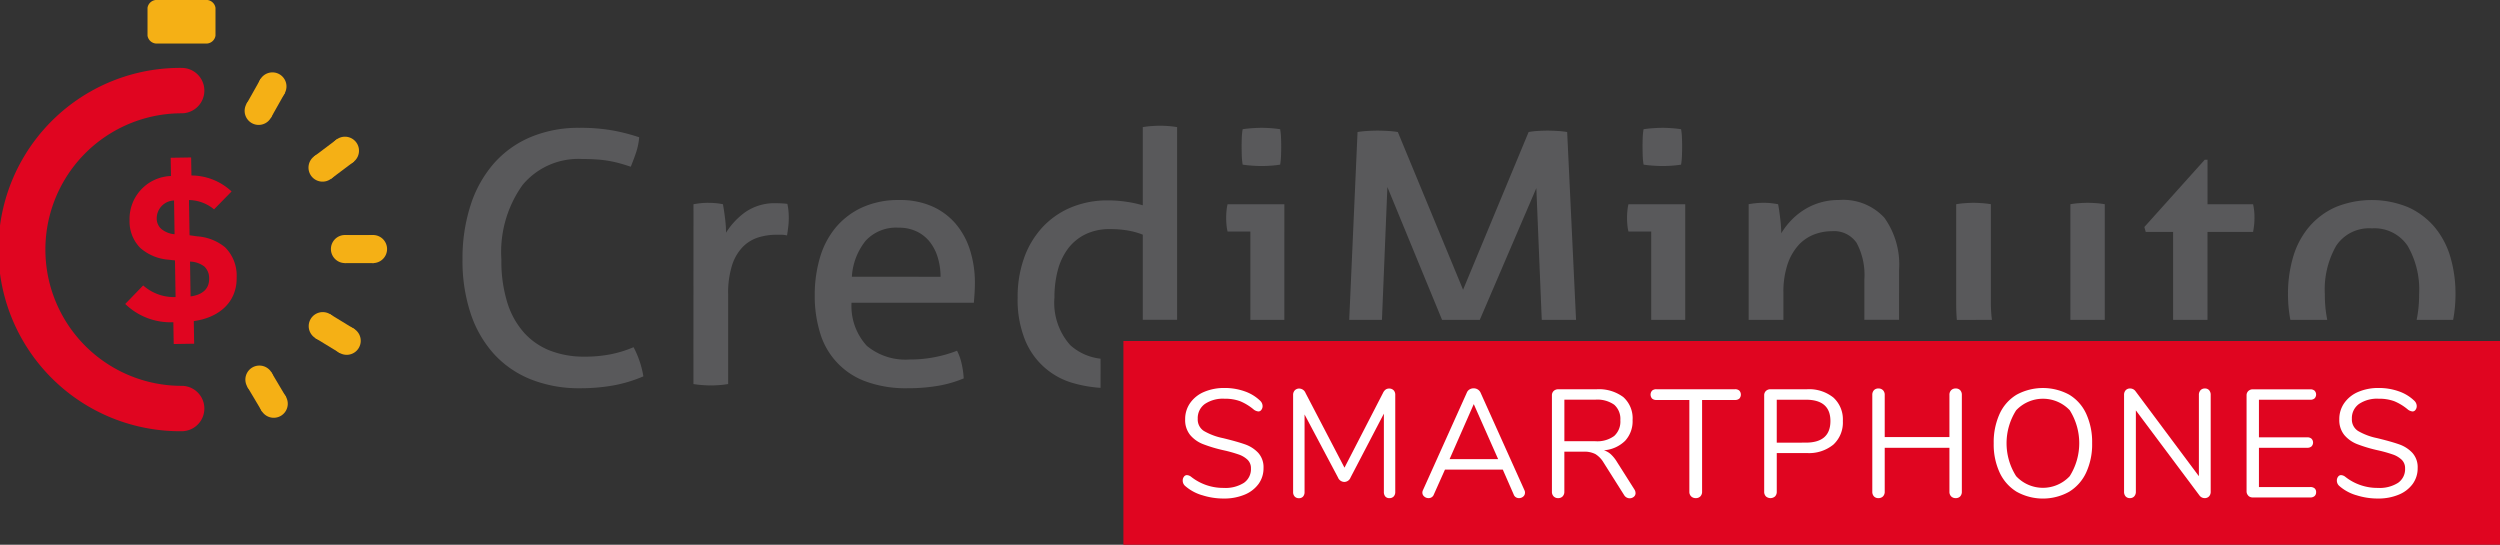 <svg id="Grupo_4" data-name="Grupo 4" xmlns="http://www.w3.org/2000/svg" xmlns:xlink="http://www.w3.org/1999/xlink" width="180.11" height="39.247" viewBox="0 0 180.11 39.247">
  <rect x="0" y="0" width="180.11" height="39.247" fill="#333333" stroke="none"/>
  <defs>
    <clipPath id="clip-path">
      <rect id="Rectángulo_7" data-name="Rectángulo 7" width="180.11" height="39.247" fill="none"/>
    </clipPath>
  </defs>
  <g id="Grupo_1" data-name="Grupo 1" clip-path="url(#clip-path)">
    <path id="Trazado_1" data-name="Trazado 1" d="M39.653,55.413l.027,1.634-1.473.024L38.18,55.5a4.675,4.675,0,0,1-3.465-1.316l1.292-1.335a3.327,3.327,0,0,0,2.334.838l-.043-2.64-.468-.051a3.486,3.486,0,0,1-2.027-.843,2.71,2.71,0,0,1-.777-2.016,3.091,3.091,0,0,1,2.984-3.171l-.021-1.313,1.473-.024.021,1.3a4.264,4.264,0,0,1,2.893,1.15l-1.263,1.29a2.911,2.911,0,0,0-1.806-.672l.041,2.538.556.079a3.537,3.537,0,0,1,2,.785,2.877,2.877,0,0,1,.838,2.176c.028,1.78-1.267,2.895-3.087,3.143m-1.424-8.689a1.294,1.294,0,0,0-1.249,1.3,1,1,0,0,0,.318.739,1.717,1.717,0,0,0,.969.393Zm2.193,4.766a1.768,1.768,0,0,0-1.042-.363l.04,2.509c.874-.116,1.348-.562,1.337-1.276a1.157,1.157,0,0,0-.335-.87" transform="translate(-25.692 -32.286)" fill="#e00520"/>
    <path id="Trazado_2" data-name="Trazado 2" d="M45.789,2.57a.67.67,0,0,1-.739.564H41.631a.67.67,0,0,1-.739-.564V.564A.669.669,0,0,1,41.631,0H45.05a.669.669,0,0,1,.739.564Z" transform="translate(-30.264 0)" fill="#f5b015"/>
    <path id="Trazado_3" data-name="Trazado 3" d="M13.088,41.731a9.818,9.818,0,1,1,0-19.636,1.635,1.635,0,1,0,0-3.27,13.088,13.088,0,1,0,0,26.175,1.635,1.635,0,1,0,0-3.27" transform="translate(0 -13.933)" fill="#e00520"/>
    <rect id="Rectángulo_1" data-name="Rectángulo 1" width="2.1" height="2.023" transform="translate(24.835 16.933)" fill="#f5b015"/>
    <path id="Trazado_4" data-name="Trazado 4" d="M91.727,66.152a1.011,1.011,0,1,0,1.011-1.011,1.011,1.011,0,0,0-1.011,1.011" transform="translate(-67.886 -48.21)" fill="#f5b015"/>
    <path id="Trazado_5" data-name="Trazado 5" d="M99.508,66.152a1.011,1.011,0,1,0,1.011-1.011,1.011,1.011,0,0,0-1.011,1.011" transform="translate(-73.644 -48.21)" fill="#f5b015"/>
    <rect id="Rectángulo_2" data-name="Rectángulo 2" width="2.1" height="2.023" transform="translate(22.616 11.279) rotate(-36.961)" fill="#f5b015"/>
    <path id="Trazado_6" data-name="Trazado 6" d="M85.716,44.186a1.011,1.011,0,1,0,.2-1.416,1.012,1.012,0,0,0-.2,1.416" transform="translate(-63.287 -31.503)" fill="#f5b015"/>
    <path id="Trazado_7" data-name="Trazado 7" d="M91.933,39.508a1.011,1.011,0,1,0,.2-1.416,1.012,1.012,0,0,0-.2,1.416" transform="translate(-67.888 -28.04)" fill="#f5b015"/>
    <rect id="Rectángulo_3" data-name="Rectángulo 3" width="2.1" height="2.023" transform="translate(17.748 7.508) rotate(-60.627)" fill="#f5b015"/>
    <path id="Trazado_8" data-name="Trazado 8" d="M68.326,28.733a1.011,1.011,0,1,0-.385-1.377,1.011,1.011,0,0,0,.385,1.377" transform="translate(-50.186 -19.864)" fill="#f5b015"/>
    <path id="Trazado_9" data-name="Trazado 9" d="M72.143,21.953a1.011,1.011,0,1,0-.385-1.377,1.011,1.011,0,0,0,.385,1.377" transform="translate(-53.011 -14.846)" fill="#f5b015"/>
    <rect id="Rectángulo_4" data-name="Rectángulo 4" width="2.023" height="2.1" transform="translate(22.709 24.354) rotate(-58.606)" fill="#f5b015"/>
    <path id="Trazado_10" data-name="Trazado 10" d="M85.717,87a1.011,1.011,0,1,0,1.39-.336,1.011,1.011,0,0,0-1.39.336" transform="translate(-63.328 -64.03)" fill="#f5b015"/>
    <path id="Trazado_11" data-name="Trazado 11" d="M92.359,91.055a1.011,1.011,0,1,0,1.39-.336,1.011,1.011,0,0,0-1.39.336" transform="translate(-68.244 -67.03)" fill="#f5b015"/>
    <rect id="Rectángulo_5" data-name="Rectángulo 5" width="2.023" height="2.1" transform="matrix(0.86, -0.511, 0.511, 0.86, 17.809, 27.852)" fill="#f5b015"/>
    <path id="Trazado_12" data-name="Trazado 12" d="M68.505,101.473a1.011,1.011,0,1,0,1.386.353,1.011,1.011,0,0,0-1.386-.353" transform="translate(-50.333 -74.994)" fill="#f5b015"/>
    <path id="Trazado_13" data-name="Trazado 13" d="M72.48,108.162a1.011,1.011,0,1,0,1.386.353,1.011,1.011,0,0,0-1.386-.353" transform="translate(-53.275 -79.944)" fill="#f5b015"/>
    <path id="Trazado_14" data-name="Trazado 14" d="M140.528,51.237a6.862,6.862,0,0,1,.707,2.1,10.067,10.067,0,0,1-2.171.656,13.425,13.425,0,0,1-2.4.2,9.311,9.311,0,0,1-3.547-.644,7.2,7.2,0,0,1-2.664-1.843,8.185,8.185,0,0,1-1.667-2.916,12.01,12.01,0,0,1-.581-3.863A12.453,12.453,0,0,1,128.788,41a8.542,8.542,0,0,1,1.667-2.992,7.286,7.286,0,0,1,2.651-1.906,8.851,8.851,0,0,1,3.51-.669,13.113,13.113,0,0,1,2.474.2,13.929,13.929,0,0,1,1.843.48,4.665,4.665,0,0,1-.215,1.073q-.164.492-.391,1.048-.379-.126-.732-.227t-.757-.177a8.39,8.39,0,0,0-.9-.114q-.492-.038-1.124-.038a5.219,5.219,0,0,0-4.28,1.869,8.3,8.3,0,0,0-1.528,5.378,10.017,10.017,0,0,0,.429,3.105,5.882,5.882,0,0,0,1.212,2.171,4.938,4.938,0,0,0,1.881,1.288,6.709,6.709,0,0,0,2.462.429,9.554,9.554,0,0,0,1.919-.177,8.2,8.2,0,0,0,1.616-.505" transform="translate(-94.884 -26.223)" fill="#59595b"/>
    <path id="Trazado_15" data-name="Trazado 15" d="M192.222,56.322q.278-.05.53-.076t.53-.025c.185,0,.37.009.555.025a4.054,4.054,0,0,1,.505.076q.076.379.152,1a8.866,8.866,0,0,1,.076,1.048,5.236,5.236,0,0,1,1.4-1.49,3.717,3.717,0,0,1,2.234-.631q.2,0,.417.012t.366.038a4.14,4.14,0,0,1,.076.48q.025.253.025.53a5.51,5.51,0,0,1-.038.631c-.025.219-.055.429-.088.631a1.723,1.723,0,0,0-.417-.051h-.341a4.417,4.417,0,0,0-1.3.189,2.722,2.722,0,0,0-1.111.669,3.323,3.323,0,0,0-.783,1.313,6.637,6.637,0,0,0-.29,2.146v6.438a5.984,5.984,0,0,1-.619.076q-.341.025-.619.025t-.619-.025q-.341-.025-.644-.076Z" transform="translate(-142.261 -41.608)" fill="#59595b"/>
    <path id="Trazado_16" data-name="Trazado 16" d="M228.483,62.841a4.23,4.23,0,0,0,1.1,3.106,4.36,4.36,0,0,0,3.093.985,9.284,9.284,0,0,0,3.408-.631,3.79,3.79,0,0,1,.328.921,6,6,0,0,1,.152,1.073,8.441,8.441,0,0,1-1.831.53,12.739,12.739,0,0,1-2.209.177,8.345,8.345,0,0,1-3.03-.492A5.324,5.324,0,0,1,226.211,65a9.069,9.069,0,0,1-.379-2.689,9.518,9.518,0,0,1,.366-2.689,6.056,6.056,0,0,1,1.123-2.171,5.431,5.431,0,0,1,1.906-1.464,6.3,6.3,0,0,1,2.714-.543,5.675,5.675,0,0,1,2.348.455,4.776,4.776,0,0,1,1.692,1.25,5.431,5.431,0,0,1,1.035,1.894,7.754,7.754,0,0,1,.354,2.386q0,.354-.025.745t-.051.669Zm6.413-1.868a4.761,4.761,0,0,0-.189-1.351,3.429,3.429,0,0,0-.555-1.124,2.707,2.707,0,0,0-.934-.77,2.937,2.937,0,0,0-1.351-.291,2.975,2.975,0,0,0-2.361.934,4.572,4.572,0,0,0-1,2.6Z" transform="translate(-167.135 -41.033)" fill="#59595b"/>
    <path id="Trazado_17" data-name="Trazado 17" d="M288.05,51.633a3.894,3.894,0,0,1-2.186-.978,4.592,4.592,0,0,1-1.136-3.434,7.548,7.548,0,0,1,.24-1.957,4.5,4.5,0,0,1,.732-1.553,3.491,3.491,0,0,1,1.25-1.035,3.966,3.966,0,0,1,1.793-.379,7.408,7.408,0,0,1,1.262.1,5.44,5.44,0,0,1,1.086.3v6.136h2.474V34.951a5.978,5.978,0,0,0-.619-.076q-.341-.025-.618-.025-.253,0-.606.025a5.94,5.94,0,0,0-.631.076v5.631a8.613,8.613,0,0,0-1.174-.253,8.906,8.906,0,0,0-1.326-.1,6.8,6.8,0,0,0-2.664.505,5.912,5.912,0,0,0-2.058,1.426,6.4,6.4,0,0,0-1.326,2.209,8.31,8.31,0,0,0-.467,2.853,7.763,7.763,0,0,0,.53,3.055,5.285,5.285,0,0,0,3.573,3.143,9.35,9.35,0,0,0,1.87.315Z" transform="translate(-208.761 -25.792)" fill="#59595b"/>
    <path id="Trazado_18" data-name="Trazado 18" d="M344.226,38.083q.328.051.707.076t.682.025q.277,0,.644-.025t.669-.076a5.214,5.214,0,0,0,.063-.657q.012-.353.013-.631t-.013-.631a4.532,4.532,0,0,0-.063-.631q-.3-.05-.682-.076t-.656-.025q-.278,0-.657.025t-.707.076a4.388,4.388,0,0,0-.063.631q-.013.354-.012.631t.012.631a5.038,5.038,0,0,0,.063.657" transform="translate(-254.7 -26.223)" fill="#59595b"/>
    <path id="Trazado_19" data-name="Trazado 19" d="M339.976,58.578h1.641v6.363h2.449V56.609h-4.09a3.11,3.11,0,0,0-.076.467c-.017.177-.025.35-.025.517s.008.341.025.518a3.1,3.1,0,0,0,.076.467" transform="translate(-251.536 -41.895)" fill="#59595b"/>
    <path id="Trazado_20" data-name="Trazado 20" d="M376.342,49.843l.392-9.569,3.939,9.569h2.717l4.075-9.493.39,9.493h2.471l-.64-13.533a6.046,6.046,0,0,0-.682-.076q-.4-.025-.732-.025-.354,0-.732.025a5.026,5.026,0,0,0-.631.076l-4.722,11.362-4.7-11.362a6.071,6.071,0,0,0-.694-.076q-.417-.025-.77-.025t-.745.025q-.392.025-.694.076l-.6,13.533Z" transform="translate(-276.781 -26.798)" fill="#59595b"/>
    <path id="Trazado_21" data-name="Trazado 21" d="M455.354,38.083q.328.051.707.076t.682.025q.277,0,.644-.025t.669-.076a5.214,5.214,0,0,0,.063-.657q.012-.353.013-.631t-.013-.631a4.532,4.532,0,0,0-.063-.631q-.3-.05-.682-.076c-.252-.017-.471-.025-.656-.025s-.4.009-.657.025-.488.042-.707.076a4.379,4.379,0,0,0-.063.631q-.013.354-.012.631t.012.631a5.027,5.027,0,0,0,.063.657" transform="translate(-336.944 -26.223)" fill="#59595b"/>
    <path id="Trazado_22" data-name="Trazado 22" d="M451.1,58.578h1.641v6.363h2.449V56.609H451.1a3.119,3.119,0,0,0-.076.467c-.017.177-.025.35-.025.517s.008.341.025.518a3.107,3.107,0,0,0,.076.467" transform="translate(-333.78 -41.895)" fill="#59595b"/>
    <path id="Trazado_23" data-name="Trazado 23" d="M487.211,64.078V62.134a6.289,6.289,0,0,1,.29-2.033,3.915,3.915,0,0,1,.77-1.376,2.974,2.974,0,0,1,1.111-.783,3.571,3.571,0,0,1,1.338-.253,1.96,1.96,0,0,1,1.767.846,4.907,4.907,0,0,1,.556,2.638v2.9h2.5V60.493a5.787,5.787,0,0,0-1.06-3.775,4.029,4.029,0,0,0-3.283-1.275,4.615,4.615,0,0,0-2.6.77,4.98,4.98,0,0,0-.9.77,5.185,5.185,0,0,0-.644.858,9.5,9.5,0,0,0-.076-1.073q-.076-.644-.152-1.023-.278-.05-.517-.076a5.026,5.026,0,0,0-.518-.025q-.278,0-.543.025t-.543.076v8.332Z" transform="translate(-358.727 -41.033)" fill="#59595b"/>
    <path id="Trazado_24" data-name="Trazado 24" d="M544.794,64.653a9.426,9.426,0,0,1-.076-1.237V56.321a6.047,6.047,0,0,0-.631-.076q-.354-.025-.631-.025-.253,0-.606.025a6.014,6.014,0,0,0-.631.076v7.2c0,.4.017.781.048,1.136Z" transform="translate(-401.287 -41.608)" fill="#59595b"/>
    <path id="Trazado_25" data-name="Trazado 25" d="M576.359,64.653V56.321a6.066,6.066,0,0,0-.619-.076q-.341-.025-.619-.025t-.619.025a6.047,6.047,0,0,0-.619.076v8.332Z" transform="translate(-424.724 -41.608)" fill="#59595b"/>
    <path id="Trazado_26" data-name="Trazado 26" d="M596.451,49.473V55.81h2.479c0-.137,0-.279,0-.429V49.473h3.282q.05-.252.076-.505t.025-.53a4.212,4.212,0,0,0-.1-.959h-3.282V44.272h-.2L594.38,49.12l.1.353Z" transform="translate(-439.892 -32.765)" fill="#59595b"/>
    <path id="Trazado_27" data-name="Trazado 27" d="M637.032,64.078a9.037,9.037,0,0,1-.174-1.843,6.339,6.339,0,0,1,.82-3.5,2.846,2.846,0,0,1,2.563-1.25,2.878,2.878,0,0,1,2.575,1.25,6.263,6.263,0,0,1,.833,3.5,8.9,8.9,0,0,1-.177,1.843H646.1a9.9,9.9,0,0,0,.171-1.843,9.4,9.4,0,0,0-.366-2.676,5.943,5.943,0,0,0-1.124-2.146,5.4,5.4,0,0,0-1.894-1.439,6.892,6.892,0,0,0-5.3,0,5.4,5.4,0,0,0-1.894,1.439,5.942,5.942,0,0,0-1.124,2.146,9.393,9.393,0,0,0-.366,2.676,9.9,9.9,0,0,0,.171,1.843Z" transform="translate(-469.367 -41.033)" fill="#59595b"/>
    <rect id="Rectángulo_6" data-name="Rectángulo 6" width="99.176" height="14.682" transform="translate(80.934 24.565)" fill="#e00520"/>
    <path id="Trazado_28" data-name="Trazado 28" d="M329.211,115.269A3.237,3.237,0,0,1,328,114.6a.506.506,0,0,1-.166-.386.432.432,0,0,1,.088-.271.258.258,0,0,1,.21-.116.534.534,0,0,1,.309.122,3.723,3.723,0,0,0,2.342.8,2.477,2.477,0,0,0,1.458-.365,1.2,1.2,0,0,0,.508-1.038.834.834,0,0,0-.243-.624,1.753,1.753,0,0,0-.641-.381,9.638,9.638,0,0,0-1.071-.3,10.433,10.433,0,0,1-1.486-.442,2.311,2.311,0,0,1-.939-.663,1.7,1.7,0,0,1-.359-1.127,2,2,0,0,1,.359-1.177,2.324,2.324,0,0,1,1.005-.8,3.658,3.658,0,0,1,1.474-.282,4.278,4.278,0,0,1,1.442.238,3.039,3.039,0,0,1,1.121.679.539.539,0,0,1,.177.387.435.435,0,0,1-.088.271.258.258,0,0,1-.21.116.671.671,0,0,1-.32-.121,3.767,3.767,0,0,0-1.005-.619,3.147,3.147,0,0,0-1.116-.177,2.332,2.332,0,0,0-1.425.381,1.256,1.256,0,0,0-.508,1.066.979.979,0,0,0,.448.878,4.509,4.509,0,0,0,1.375.514q1,.243,1.58.447a2.365,2.365,0,0,1,.955.613,1.539,1.539,0,0,1,.381,1.093,1.912,1.912,0,0,1-.359,1.149,2.333,2.333,0,0,1-1.011.773,3.8,3.8,0,0,1-1.491.276,5.043,5.043,0,0,1-1.585-.248" transform="translate(-242.626 -79.598)" fill="#fff"/>
    <path id="Trazado_29" data-name="Trazado 29" d="M365.677,107.808a.48.48,0,0,1,.116.337v6.993a.458.458,0,0,1-.111.32.4.4,0,0,1-.309.122.363.363,0,0,1-.3-.122.489.489,0,0,1-.1-.32v-5.645l-2.4,4.6a.488.488,0,0,1-.453.32.5.5,0,0,1-.453-.32l-2.408-4.54v5.59a.472.472,0,0,1-.105.32.38.38,0,0,1-.3.122.4.4,0,0,1-.309-.122.458.458,0,0,1-.111-.32v-6.993a.468.468,0,0,1,.122-.337.437.437,0,0,1,.331-.127.5.5,0,0,1,.442.32l2.806,5.38,2.773-5.38a.642.642,0,0,1,.193-.248.43.43,0,0,1,.248-.072.42.42,0,0,1,.326.127" transform="translate(-265.273 -79.693)" fill="#fff"/>
    <path id="Trazado_30" data-name="Trazado 30" d="M401.654,115.162a.351.351,0,0,1-.127.276.448.448,0,0,1-.3.11.391.391,0,0,1-.387-.265l-.784-1.79h-4.165l-.8,1.79a.391.391,0,0,1-.387.265.455.455,0,0,1-.309-.116.361.361,0,0,1-.133-.282.394.394,0,0,1,.044-.177l3.16-7.026a.476.476,0,0,1,.2-.232.56.56,0,0,1,.287-.077.55.55,0,0,1,.3.083.516.516,0,0,1,.2.226l3.16,7.026a.416.416,0,0,1,.044.188m-5.435-2.419h3.5l-1.757-3.966Z" transform="translate(-291.789 -79.662)" fill="#fff"/>
    <path id="Trazado_31" data-name="Trazado 31" d="M436.2,115.373a.336.336,0,0,1-.127.271.465.465,0,0,1-.691-.116l-1.48-2.342a1.777,1.777,0,0,0-.6-.624,1.741,1.741,0,0,0-.84-.171h-1.392v2.883a.466.466,0,0,1-.122.337.423.423,0,0,1-.32.127.436.436,0,0,1-.331-.127.465.465,0,0,1-.122-.337v-6.937a.423.423,0,0,1,.127-.32.467.467,0,0,1,.337-.121h2.74a2.934,2.934,0,0,1,1.939.563,2.045,2.045,0,0,1,.668,1.657,2.074,2.074,0,0,1-.536,1.491,2.44,2.44,0,0,1-1.53.685,1.359,1.359,0,0,1,.5.287,2.58,2.58,0,0,1,.442.552l1.259,1.988a.468.468,0,0,1,.077.254m-2.894-3.734a2.069,2.069,0,0,0,1.353-.376,1.4,1.4,0,0,0,.447-1.138,1.364,1.364,0,0,0-.442-1.116,2.111,2.111,0,0,0-1.359-.364h-2.231v2.994Z" transform="translate(-318.368 -79.851)" fill="#fff"/>
    <path id="Trazado_32" data-name="Trazado 32" d="M460.429,115.609a.455.455,0,0,1-.127-.337v-6.606h-2.375a.446.446,0,0,1-.309-.1.429.429,0,0,1,0-.574.446.446,0,0,1,.309-.1h5.667a.447.447,0,0,1,.309.1.429.429,0,0,1,0,.574.446.446,0,0,1-.309.1h-2.375v6.606a.466.466,0,0,1-.122.337.438.438,0,0,1-.331.127.456.456,0,0,1-.337-.127" transform="translate(-338.594 -79.85)" fill="#fff"/>
    <path id="Trazado_33" data-name="Trazado 33" d="M489.122,115.61a.465.465,0,0,1-.122-.337v-6.938a.423.423,0,0,1,.127-.32.467.467,0,0,1,.337-.121h2.618a2.794,2.794,0,0,1,1.906.6,2.13,2.13,0,0,1,.679,1.69,2.156,2.156,0,0,1-.685,1.7,2.765,2.765,0,0,1-1.9.607h-2.176v2.784a.466.466,0,0,1-.122.337.5.5,0,0,1-.663,0m2.872-3.872q1.779,0,1.779-1.558,0-1.535-1.779-1.535h-2.088v3.093Z" transform="translate(-361.901 -79.851)" fill="#fff"/>
    <path id="Trazado_34" data-name="Trazado 34" d="M525.3,107.808a.48.48,0,0,1,.116.337v6.97a.479.479,0,0,1-.116.337.419.419,0,0,1-.326.127.437.437,0,0,1-.331-.127.466.466,0,0,1-.121-.337v-3.16h-4.662v3.16a.466.466,0,0,1-.122.337.437.437,0,0,1-.331.127.419.419,0,0,1-.326-.127.48.48,0,0,1-.116-.337v-6.97a.482.482,0,0,1,.116-.337.42.42,0,0,1,.326-.127.438.438,0,0,1,.331.127.467.467,0,0,1,.122.337v3.038h4.662v-3.038a.468.468,0,0,1,.121-.337.438.438,0,0,1,.331-.127.42.42,0,0,1,.326.127" transform="translate(-384.077 -79.693)" fill="#fff"/>
    <path id="Trazado_35" data-name="Trazado 35" d="M554.287,115.032a3.187,3.187,0,0,1-1.232-1.381,4.816,4.816,0,0,1-.431-2.11,4.935,4.935,0,0,1,.425-2.127,3.117,3.117,0,0,1,1.226-1.381,3.974,3.974,0,0,1,3.789,0,3.118,3.118,0,0,1,1.226,1.381,4.907,4.907,0,0,1,.425,2.115,4.854,4.854,0,0,1-.431,2.115,3.183,3.183,0,0,1-1.232,1.386,3.892,3.892,0,0,1-3.767,0m3.811-1.121a4.457,4.457,0,0,0,.005-4.756,2.657,2.657,0,0,0-3.861.006,4.419,4.419,0,0,0,0,4.744,2.639,2.639,0,0,0,3.855.005" transform="translate(-408.989 -79.598)" fill="#fff"/>
    <path id="Trazado_36" data-name="Trazado 36" d="M594.882,107.808a.5.5,0,0,1,.11.337v6.97a.479.479,0,0,1-.116.337.419.419,0,0,1-.326.127.46.46,0,0,1-.364-.188l-4.585-6.131v5.855a.479.479,0,0,1-.116.337.4.4,0,0,1-.315.127.388.388,0,0,1-.309-.127.493.493,0,0,1-.11-.337v-6.97a.48.48,0,0,1,.116-.337.42.42,0,0,1,.326-.127.471.471,0,0,1,.376.188L594.142,114v-5.855a.48.48,0,0,1,.116-.337.406.406,0,0,1,.315-.127.389.389,0,0,1,.309.127" transform="translate(-435.725 -79.693)" fill="#fff"/>
    <path id="Trazado_37" data-name="Trazado 37" d="M622.836,115.56a.423.423,0,0,1-.127-.32v-6.9a.423.423,0,0,1,.127-.32.468.468,0,0,1,.337-.121H627.3a.446.446,0,0,1,.309.1.4.4,0,0,1,0,.552.446.446,0,0,1-.309.1h-3.7v2.707h3.48a.446.446,0,0,1,.309.1.4.4,0,0,1,0,.553.447.447,0,0,1-.309.1H623.6v2.828h3.7a.463.463,0,0,1,.309.094.349.349,0,0,1,.11.281.353.353,0,0,1-.11.276.447.447,0,0,1-.309.1h-4.131a.467.467,0,0,1-.337-.122" transform="translate(-460.857 -79.851)" fill="#fff"/>
    <path id="Trazado_38" data-name="Trazado 38" d="M649.118,115.269a3.238,3.238,0,0,1-1.21-.669.507.507,0,0,1-.166-.386.432.432,0,0,1,.088-.271.258.258,0,0,1,.21-.116.534.534,0,0,1,.309.122,3.723,3.723,0,0,0,2.342.8,2.477,2.477,0,0,0,1.458-.365,1.2,1.2,0,0,0,.508-1.038.834.834,0,0,0-.243-.624,1.752,1.752,0,0,0-.641-.381,9.667,9.667,0,0,0-1.071-.3,10.428,10.428,0,0,1-1.486-.442,2.313,2.313,0,0,1-.939-.663,1.7,1.7,0,0,1-.359-1.127,2,2,0,0,1,.359-1.177,2.325,2.325,0,0,1,1.005-.8,3.659,3.659,0,0,1,1.474-.282,4.279,4.279,0,0,1,1.442.238,3.04,3.04,0,0,1,1.121.679.54.54,0,0,1,.177.387.435.435,0,0,1-.088.271.259.259,0,0,1-.21.116.671.671,0,0,1-.32-.121,3.764,3.764,0,0,0-1.005-.619,3.147,3.147,0,0,0-1.116-.177,2.332,2.332,0,0,0-1.425.381,1.256,1.256,0,0,0-.508,1.066.979.979,0,0,0,.448.878,4.51,4.51,0,0,0,1.375.514q1,.243,1.58.447a2.364,2.364,0,0,1,.955.613,1.539,1.539,0,0,1,.381,1.093,1.912,1.912,0,0,1-.359,1.149,2.332,2.332,0,0,1-1.011.773,3.794,3.794,0,0,1-1.491.276,5.044,5.044,0,0,1-1.585-.248" transform="translate(-479.385 -79.598)" fill="#fff"/>
  </g>
</svg>
